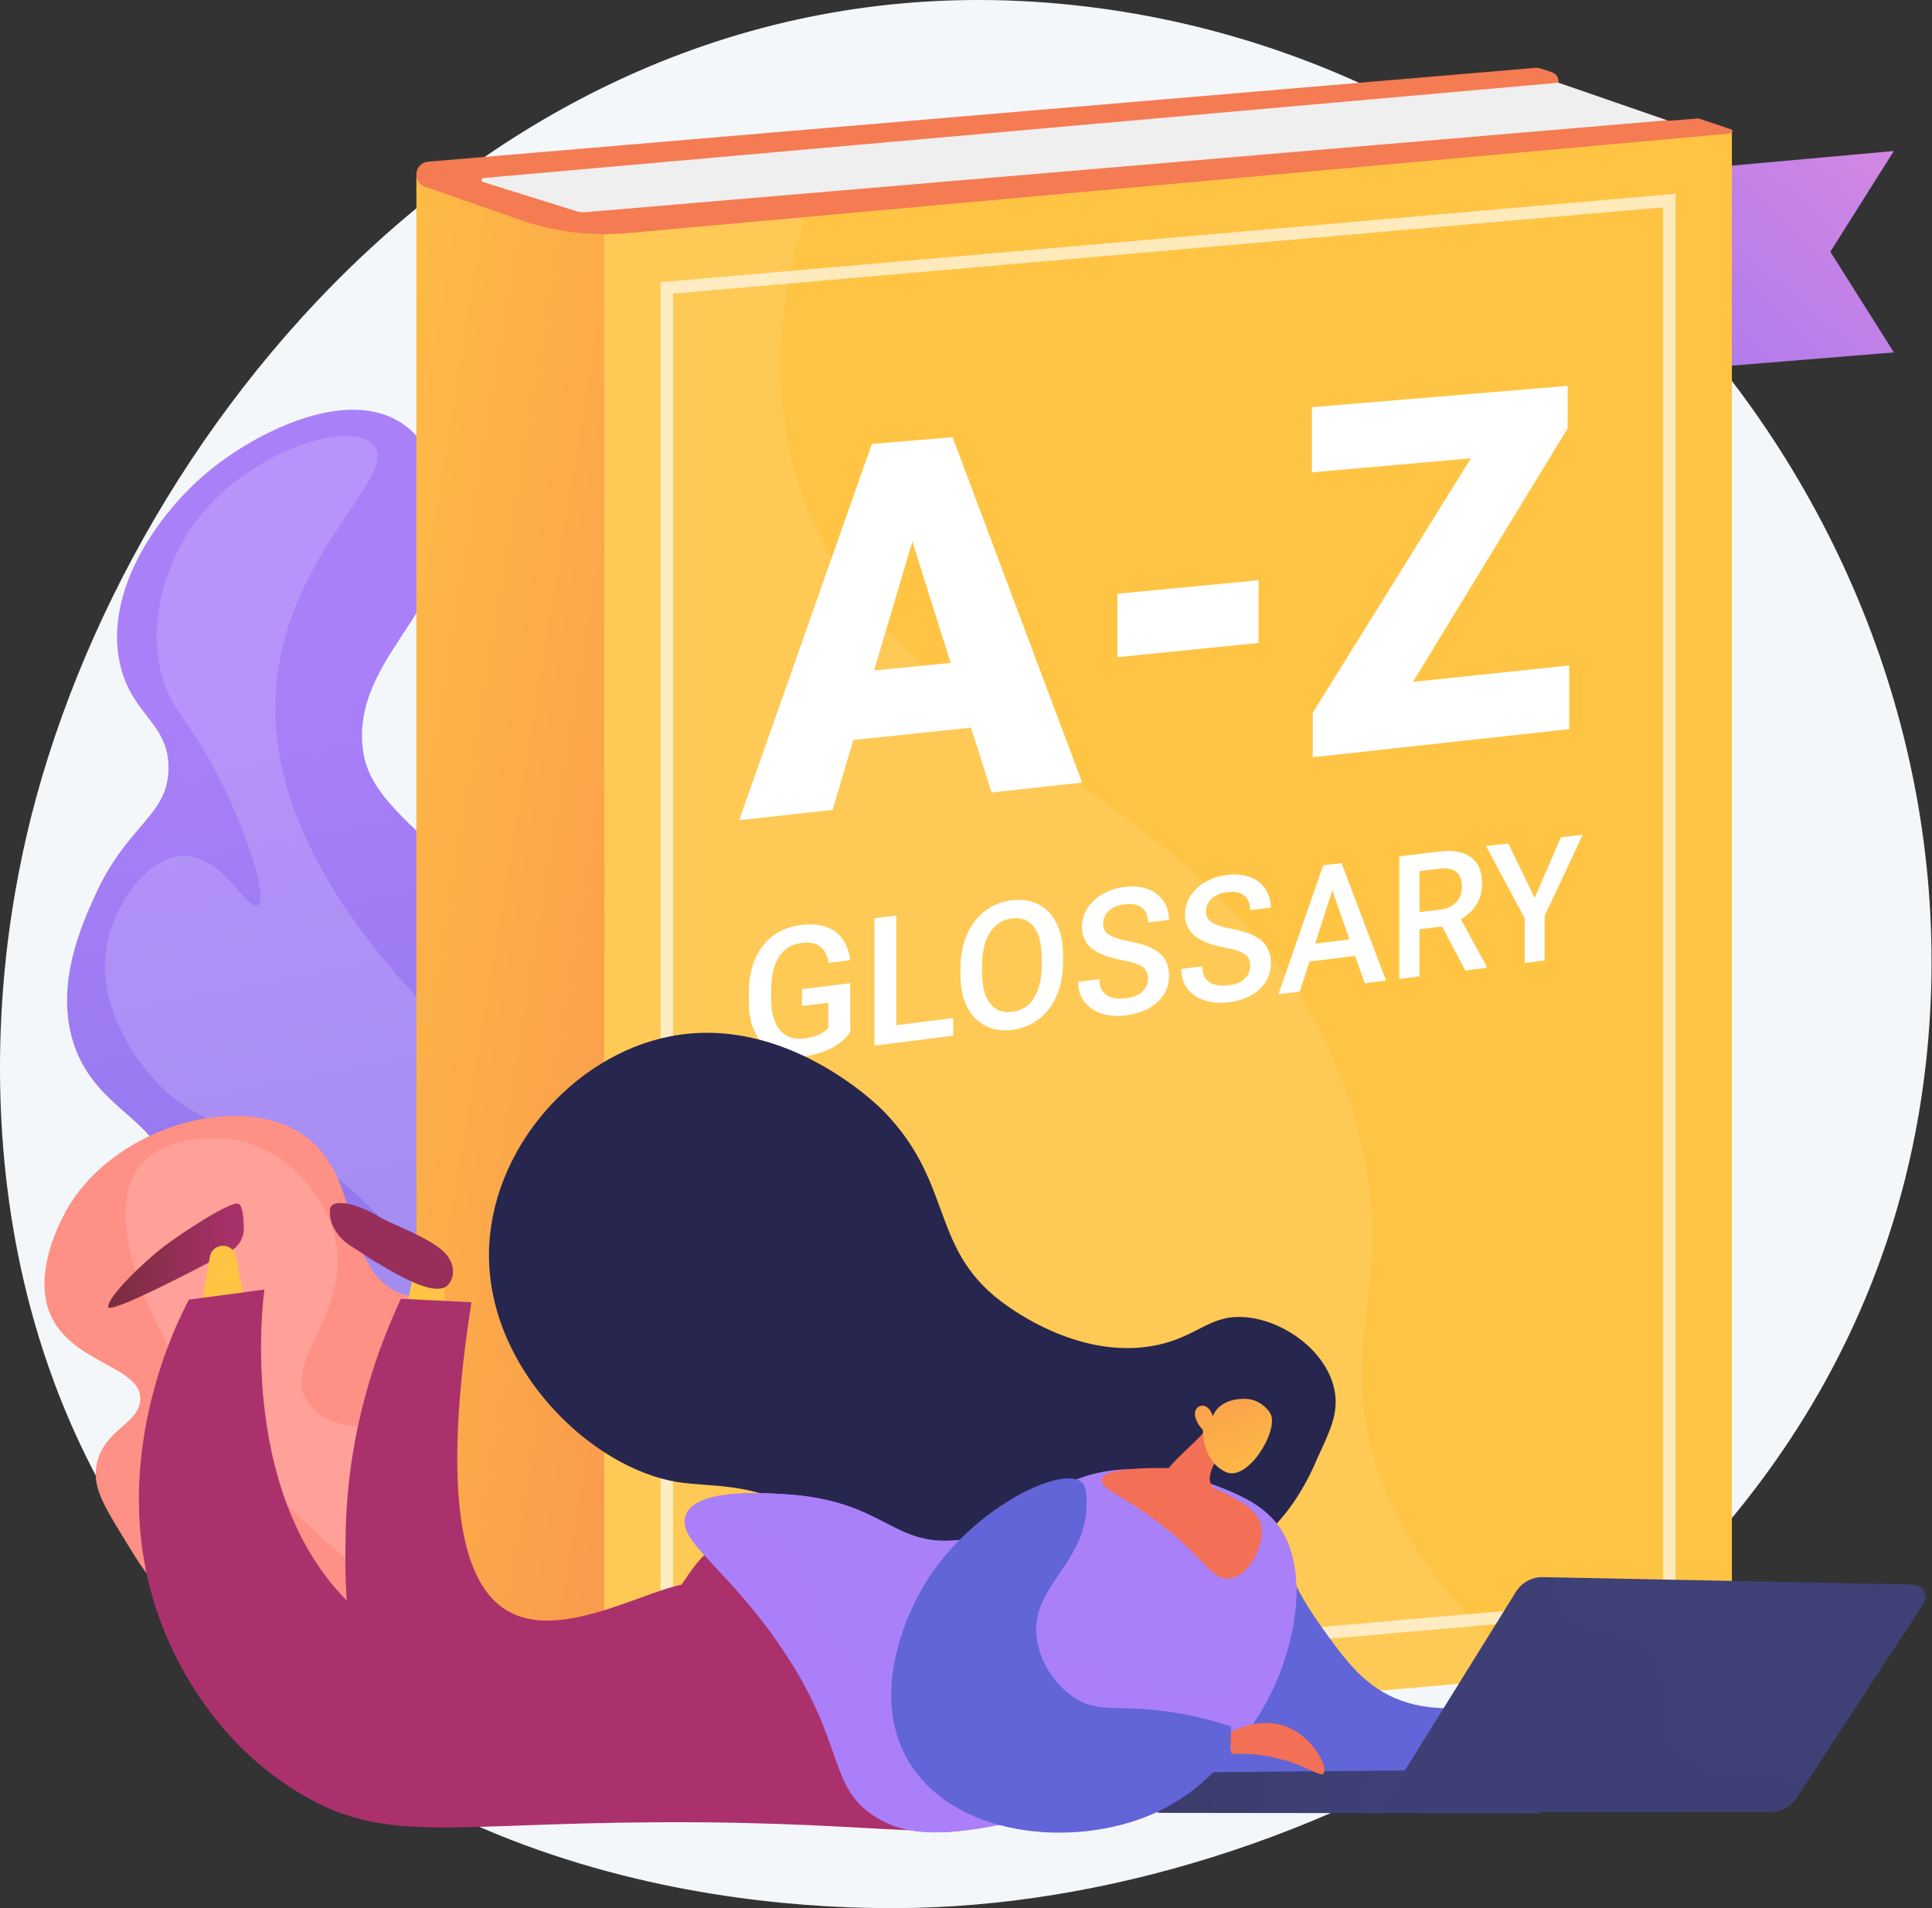 <svg width="2949" height="2913" viewBox="0 0 2949 2913" fill="none" xmlns="http://www.w3.org/2000/svg">
<rect x="0" y="0" width="2949" height="2913" fill="#333333" stroke="none"/>
<g clip-path="url(#clip0_0_4448)">
<path d="M1599.34 4.17C738.24 -63.43 147.14 703.83 28.23 1334.17C9.26 1434.75 -94.21 1983.21 266.31 2436C648.51 2916 1257.92 2919 1431.21 2911C2049.71 2882.38 2825.26 2449.52 2935.05 1659.9C3047.55 850.7 2431.37 69.49 1599.34 4.17Z" fill="#F4F7FA"/>
<path d="M880.56 2485.6C934.03 2480.6 1024.04 2472.19 1101.56 2406.78C1242.56 2287.86 1250.73 2057.73 1201.45 1900.16C1159.12 1764.8 1050.87 1660.31 834.37 1451.32C630.49 1254.49 554 1221 552.6 1126C550.6 990.671 704.19 921.891 678.23 764.351C675.12 745.451 664.42 680.521 614.07 646.581C527.89 588.501 386 662.001 314.14 722.871C244.83 781.641 159.35 897.691 182.49 1010.45C199.26 1092.16 258.8 1102.73 257.15 1174.37C255.49 1246.45 194.71 1257.49 145.22 1366.5C125.44 1410.05 85.75 1497.5 109.94 1584.69C141.22 1697.45 250.99 1707.79 253.11 1796.69C254.63 1860.89 197.82 1876.49 184.38 1947.69C166.67 2041.45 243.55 2128.69 308.5 2200.37C385 2284.8 591.32 2512.63 880.56 2485.6Z" fill="url(#paint0_linear_0_4448)"/>
<g style="mix-blend-mode:screen" opacity="0.16">
<path d="M569.881 678.88C612.341 726.25 428.211 848.88 420.551 1066.47C412.301 1300.54 613.391 1501.67 706.311 1594.61C864.861 1753.19 949.641 1747.61 1038.58 1905.05C1073.78 1967.37 1147.11 2097.22 1101.13 2242.45C1096.86 2255.94 1046.99 2405.67 911.921 2450.16C758.701 2500.62 612.351 2377.32 486.251 2271.09C410.051 2206.89 257.831 2078.65 293.031 1985.62C314.551 1928.75 401.151 1898.12 466.271 1898.75C559.211 1899.63 621.111 1964.29 632.701 1950.84C643.141 1938.73 602.971 1874.62 540.161 1819.31C414.521 1708.67 326.791 1746.31 236.901 1649.79C226.001 1638.09 141.011 1544.11 164.261 1436.94C177.671 1375.13 227.431 1307.33 280.111 1306.54C339.701 1305.64 377.311 1390.85 393.221 1381.86C408.441 1373.28 383.291 1290.16 346.441 1211.64C292.301 1096.26 258.001 1087 244.001 1018.7C222.611 914.57 279.511 824.53 287.881 811.7C366.241 691.51 533.581 638.38 569.881 678.88Z" fill="white"/>
</g>
<path d="M1125.09 2391C1143.09 2426 1040.61 2592.87 905.98 2654.7C878.98 2667.09 830.31 2689.45 777.73 2677.41C713.56 2662.71 716.4 2613.41 649.84 2592.53C588.77 2573.34 572.79 2610.53 496.54 2589.01C467.96 2580.93 409.91 2564.54 398.32 2510.48C391.6 2479.11 406.32 2461.92 395.63 2444.13C376.57 2412.27 324.17 2458.44 266.31 2435.99C235 2423.84 218.81 2397.18 186.42 2343.86C156.94 2295.32 140.32 2267.96 147.88 2233.58C158.97 2183.14 209.64 2174.12 213.88 2138.78C220.68 2081.62 90.8 2082.35 70.5 1986.38C57.56 1925.19 95.91 1856.61 102.97 1844.47C178.97 1713.67 386.71 1658.47 478.97 1745.28C551.74 1813.69 525.9 1945.08 615.77 1975.95C646.98 1986.67 668.16 1977.03 704.17 2000.04C750.61 2029.73 770.77 2081.17 781.09 2108.47C820.18 2211.89 787.95 2278.56 829.61 2309.17C855.88 2328.46 872.18 2304.53 918.25 2326.6C960.34 2346.76 958.55 2372.41 992.94 2390.44C1054.8 2422.91 1112.89 2367.3 1125.09 2391Z" fill="url(#paint1_linear_0_4448)"/>
<g style="mix-blend-mode:screen" opacity="0.16">
<path d="M212.39 1781C246.01 1737.25 320.73 1730.33 369.74 1742.24C439.87 1759.3 499.61 1825.24 512.6 1896.24C532.81 2006.76 430.6 2078.73 468.76 2138.73C488.89 2170.38 539.62 2185.44 571.88 2171.54C628.6 2147.11 611.02 2040.54 652.05 2030.6C681.39 2023.48 729.1 2068.6 745.4 2121.1C777.97 2226.03 675 2328.1 707.87 2359.31C715.62 2366.67 749.96 2363.26 818.65 2356.42C870.54 2351.26 876.75 2348.21 890.55 2353.7C932.29 2370.3 924.3 2417.62 963.55 2438.18C1008.79 2461.9 1063.65 2422.1 1070.42 2433.7C1077.53 2445.86 1025.88 2504.42 964.98 2530.11C820.67 2590.99 639.48 2460.95 575.6 2415.11C318.1 2230.32 126.68 1892.51 212.39 1781Z" fill="white"/>
</g>
<path d="M2398.2 275.01L2890.79 230.51L2793.83 384.25L2890.79 537.93L2419.24 576.45L2398.2 275.01Z" fill="url(#paint2_linear_0_4448)"/>
<path d="M934.291 351L635.541 269.57V2544.92C635.541 2544.92 828.741 2667.86 934.291 2682.49V351Z" fill="url(#paint3_linear_0_4448)"/>
<path d="M2643.56 202.32L922.351 352.32V2667.76C922.351 2669.8 922.776 2671.82 923.598 2673.69C924.42 2675.56 925.621 2677.24 927.125 2678.62C928.63 2680 930.404 2681.05 932.336 2681.71C934.269 2682.36 936.317 2682.61 938.351 2682.44L2643.55 2533.86L2643.56 202.32Z" fill="url(#paint4_linear_0_4448)"/>
<path opacity="0.64" d="M2557.59 2455.39L1008.32 2590.39V430.76L2557.59 295.76V2455.39ZM1027.42 2569.61L2538.49 2438V316.54L1027.42 448.2V2569.61Z" fill="white"/>
<g style="mix-blend-mode:soft-light" opacity="0.3">
<g style="mix-blend-mode:soft-light" opacity="0.3">
<path d="M2115.08 2275.29C2023.35 2055.51 2143.08 1969.17 2068.52 1709.38C1918.3 1185.76 1324 1159.7 1208.91 702.93C1187.18 616.65 1176.91 492.57 1229.91 325.49L922.37 352.29V2667.76C922.371 2669.8 922.796 2671.82 923.618 2673.69C924.44 2675.56 925.641 2677.24 927.145 2678.62C928.649 2680 930.424 2681.05 932.356 2681.71C934.288 2682.36 936.336 2682.61 938.37 2682.44L2347.19 2559.69C2246.22 2484.84 2163.66 2391.69 2115.08 2275.29Z" fill="white"/>
</g>
</g>
<path d="M1482.2 1110.73L1302.59 1129.54L1270.91 1236.3L1128.31 1251.93L1330.8 677.61L1454 667.33L1651.82 1194.53L1513.6 1209.69L1482.2 1110.73ZM1334.2 1023.49L1451.07 1011.81L1392.61 826.71L1334.2 1023.49Z" fill="white"/>
<path d="M1921.11 981.461L1705.61 1003.15V906.311L1921.11 885.631V981.461Z" fill="white"/>
<path d="M2156.8 1040.8L2395.26 1015.8V1113L2003.8 1155.92V1088L2245.17 699.6L2002.39 721.04V621.58L2392.89 589V653.81L2156.8 1040.8Z" fill="white"/>
<path d="M1297.91 1575.45C1290.92 1585.53 1281.22 1593.72 1268.79 1600.03C1256.36 1606.34 1242.22 1610.5 1226.36 1612.53C1210.04 1614.6 1195.57 1612.71 1182.95 1606.88C1170.33 1601.05 1160.58 1591.61 1153.71 1578.57C1146.84 1565.52 1143.27 1549.77 1143 1531.3V1515.92C1143 1486.26 1150.09 1462.26 1164.27 1443.92C1178.45 1425.58 1198.17 1414.91 1223.42 1411.92C1245.06 1409.37 1262.22 1412.73 1274.91 1422.01C1287.6 1431.29 1295.22 1445.85 1297.78 1465.68L1264.78 1469.68C1261.04 1446.62 1247.47 1436.48 1224.07 1439.27C1208.9 1441.07 1197.36 1447.93 1189.44 1459.86C1181.52 1471.79 1177.43 1488.39 1177.16 1509.68V1524.75C1177.16 1545.91 1181.61 1561.78 1190.51 1572.37C1199.41 1582.96 1211.74 1587.25 1227.51 1585.25C1244.79 1583.08 1257.07 1577.6 1264.35 1568.82V1530.6L1224.3 1535.6V1509.81L1297.86 1500.81L1297.91 1575.45Z" fill="white"/>
<path d="M1368.19 1564.87L1455 1554V1580.83L1334.74 1596.12V1401.5L1368.16 1397.56L1368.19 1564.87Z" fill="white"/>
<path d="M1622.7 1468.53C1622.7 1487.34 1619.52 1504.23 1613.17 1519.22C1606.82 1534.21 1597.72 1546.26 1585.88 1555.38C1573.97 1564.53 1559.8 1570.27 1544.88 1572.01C1529.55 1573.96 1515.88 1571.87 1503.88 1565.76C1491.88 1559.65 1482.58 1549.92 1475.98 1536.57C1469.4 1523.24 1466.07 1507.32 1465.98 1488.82V1477.93C1465.98 1459.07 1469.27 1442.03 1475.84 1426.82C1482.41 1411.61 1491.67 1399.47 1503.62 1390.42C1515.56 1381.37 1529.73 1375.74 1544.62 1374.12C1560 1372.31 1573.61 1374.48 1585.46 1380.61C1597.31 1386.74 1606.45 1396.47 1612.88 1409.8C1619.32 1423.13 1622.58 1439.15 1622.67 1457.86L1622.7 1468.53ZM1590.08 1462.53C1590.08 1441.24 1586.14 1425.39 1578.26 1414.98C1570.38 1404.57 1559.18 1400.23 1544.65 1401.98C1530.46 1403.67 1519.35 1410.67 1511.33 1422.98C1503.31 1435.29 1499.2 1451.82 1499 1472.57V1483.71C1499 1504.92 1503.06 1520.81 1511.18 1531.38C1519.3 1541.95 1530.54 1546.32 1544.89 1544.49C1559.41 1542.66 1570.57 1535.62 1578.37 1523.37C1586.17 1511.12 1590.07 1494.17 1590.06 1472.54L1590.08 1462.53Z" fill="white"/>
<path d="M1752.3 1493.89C1752.3 1485.51 1749.44 1479.4 1743.71 1475.57C1737.98 1471.74 1727.65 1468.42 1712.71 1465.63C1697.73 1462.84 1685.8 1459.13 1676.92 1454.52C1659.91 1445.64 1651.4 1432.38 1651.4 1414.74C1651.4 1399.29 1657.54 1385.84 1669.81 1374.39C1682.08 1362.94 1697.96 1356.07 1717.44 1353.79C1730.35 1352.27 1741.85 1353.36 1751.95 1357.06C1761.58 1360.42 1769.9 1366.75 1775.7 1375.13C1781.44 1383.47 1784.31 1393.14 1784.32 1404.13L1752.32 1407.99C1752.32 1398.03 1749.29 1390.6 1743.23 1385.69C1737.17 1380.78 1728.48 1379 1717.17 1380.34C1706.62 1381.6 1698.42 1384.9 1692.58 1390.23C1686.74 1395.56 1683.82 1402.4 1683.82 1410.73C1683.82 1417.74 1686.98 1423.2 1693.29 1427.12C1699.6 1431.04 1709.99 1434.33 1724.44 1436.99C1738.88 1439.66 1750.46 1443.27 1759.18 1447.82C1767.9 1452.37 1774.29 1458.04 1778.35 1464.82C1782.41 1471.6 1784.44 1479.87 1784.44 1489.64C1784.44 1505.51 1778.54 1518.87 1766.74 1529.74C1754.94 1540.61 1738.88 1547.34 1718.57 1549.93C1705.13 1551.64 1692.76 1550.64 1681.45 1546.93C1670.14 1543.22 1661.34 1537.25 1655.05 1529.02C1648.76 1520.77 1645.62 1510.64 1645.61 1498.61L1678.06 1494.61C1678.06 1505.48 1681.56 1513.46 1688.56 1518.53C1695.56 1523.6 1705.56 1525.32 1718.56 1523.68C1729.78 1522.27 1738.21 1518.87 1743.85 1513.49C1746.56 1511 1748.72 1507.97 1750.17 1504.6C1751.63 1501.22 1752.35 1497.57 1752.3 1493.89Z" fill="white"/>
<path d="M1908.25 1474.45C1908.25 1466.13 1905.43 1460.07 1899.8 1456.26C1894.17 1452.45 1883.98 1449.15 1869.23 1446.36C1854.47 1443.57 1842.72 1439.91 1833.98 1435.36C1817.23 1426.53 1808.86 1413.36 1808.85 1395.85C1808.85 1380.52 1814.89 1367.18 1826.98 1355.85C1839.07 1344.52 1854.7 1337.72 1873.88 1335.45C1886.61 1333.96 1897.94 1335.06 1907.88 1338.73C1917.38 1342.08 1925.57 1348.37 1931.27 1356.68C1936.93 1364.96 1939.76 1374.55 1939.76 1385.46L1908.25 1389.25C1908.25 1379.37 1905.25 1371.99 1899.25 1367.12C1893.25 1362.25 1884.7 1360.47 1873.59 1361.79C1863.2 1363.02 1855.13 1366.29 1849.38 1371.58C1843.63 1376.87 1840.76 1383.65 1840.75 1391.91C1840.75 1398.86 1843.86 1404.29 1850.07 1408.19C1856.28 1412.09 1866.51 1415.36 1880.75 1418.01C1894.97 1420.68 1906.38 1424.27 1914.97 1428.79C1923.56 1433.31 1929.86 1438.94 1933.85 1445.69C1937.85 1452.42 1939.85 1460.63 1939.85 1470.32C1939.85 1486.07 1934.04 1499.33 1922.42 1510.1C1910.8 1520.87 1894.99 1527.5 1875 1530C1861.76 1531.69 1849.58 1530.69 1838.45 1527C1827.32 1523.31 1818.66 1517.38 1812.45 1509.21C1806.25 1501.02 1803.15 1490.95 1803.16 1479.02L1835.11 1475.02C1835.11 1485.8 1838.56 1493.72 1845.45 1498.77C1852.34 1503.82 1862.19 1505.57 1875 1504C1886.05 1502.61 1894.36 1499.24 1899.91 1493.91C1902.59 1491.44 1904.72 1488.42 1906.16 1485.07C1907.59 1481.72 1908.31 1478.1 1908.25 1474.45Z" fill="white"/>
<path d="M2068.52 1459.11L1998.76 1467.82L1984.1 1513.56L1951.36 1517.72L2019.71 1320.79L2047.79 1317.49L2115.63 1496.84L2083.18 1500.97L2068.52 1459.11ZM2007.52 1440.33L2059.72 1433.88L2033.65 1359.07L2007.52 1440.33Z" fill="white"/>
<path d="M2201.15 1414.22L2166.78 1418.47V1490.34L2135.85 1494.27V1307.11L2198.35 1299.75C2218.78 1297.34 2234.53 1300.3 2245.58 1308.64C2256.63 1316.98 2262.16 1330.26 2262.16 1348.48C2262.16 1360.93 2259.32 1371.7 2253.64 1380.79C2247.7 1390.11 2239.51 1397.78 2229.82 1403.09L2269.42 1475.64V1477.3L2236.62 1481.47L2201.15 1414.22ZM2166.78 1392.28L2198.47 1388.41C2208.85 1387.14 2216.96 1383.4 2222.79 1377.18C2228.62 1370.96 2231.53 1363.08 2231.52 1353.54C2231.52 1343.54 2228.83 1336.14 2223.45 1331.35C2218.07 1326.56 2210.03 1324.7 2199.33 1325.77L2166.78 1329.65V1392.28Z" fill="white"/>
<path d="M2342.5 1370.55L2382.61 1278.04L2416.01 1274.1L2357.73 1397.94V1466.08L2327.25 1469.95V1401.7L2268.33 1291.5L2302.23 1287.5L2342.5 1370.55Z" fill="white"/>
<path d="M2642.27 197.38C2642.98 197.616 2643.59 198.091 2643.99 198.723C2644.39 199.355 2644.57 200.106 2644.48 200.851C2644.39 201.595 2644.05 202.286 2643.51 202.809C2642.98 203.331 2642.28 203.653 2641.53 203.72L957.401 355.87C902.322 360.889 846.807 354.07 794.581 335.87L648.761 285C628.691 278 632.411 248.58 653.581 246.79L2342.73 103.64C2346.02 103.357 2349.32 103.751 2352.45 104.8L2368.93 110.32C2371.86 111.308 2374.4 113.193 2376.19 115.705C2377.99 118.218 2378.94 121.232 2378.93 124.32V154.19L2547.57 184.32L2591.96 180.86C2592.39 180.833 2592.83 180.887 2593.24 181.02L2642.27 197.38Z" fill="url(#paint5_linear_0_4448)"/>
<path d="M2379 126.279L2544.6 183.589L894.39 323.809C889.223 324.25 884.02 323.679 879.07 322.129L737.07 277.769C736.403 277.545 735.833 277.099 735.454 276.506C735.074 275.913 734.909 275.208 734.985 274.508C735.061 273.808 735.373 273.155 735.871 272.657C736.368 272.159 737.021 271.846 737.72 271.769L2379 126.279Z" fill="#EFEFEF"/>
<path d="M351.001 1910.23C357.481 1906.81 362.89 1901.67 366.634 1895.37C370.378 1889.07 372.311 1881.86 372.221 1874.53C371.981 1858.22 370.221 1839.45 363.511 1837.34C351.411 1833.54 278.021 1881.34 249.041 1903.57C220.061 1925.8 165.211 1978.28 165.111 1994.63C165.001 2007.79 298.701 1938 351.001 1910.23Z" fill="url(#paint6_linear_0_4448)"/>
<path d="M375.19 1993.18L360.1 1917.8C359.516 1914.9 358.301 1912.15 356.541 1909.77C354.781 1907.39 352.518 1905.42 349.914 1904.01C347.31 1902.6 344.427 1901.78 341.47 1901.6C338.512 1901.43 335.553 1901.9 332.8 1903C329.6 1904.27 326.779 1906.34 324.603 1909.01C322.428 1911.68 320.971 1914.86 320.37 1918.25L302.74 2017.58L375.19 1993.18Z" fill="url(#paint7_linear_0_4448)"/>
<path d="M680.031 2002.15L675.531 1924.68L637.211 1914.27L619.951 1999.29L680.031 2002.15Z" fill="url(#paint8_linear_0_4448)"/>
<path d="M684.361 1960.81C662.231 1987 574.091 1926.32 536.121 1902.41C511.401 1886.85 501.181 1862.78 503.861 1845.66C506.541 1828.54 543.991 1836.35 578.961 1857.4C598.421 1869.12 648.961 1886.48 674.251 1907.87C694.371 1924.9 695.741 1947.35 684.361 1960.81Z" fill="url(#paint9_linear_0_4448)"/>
<path d="M1002.23 2581.9C1052.13 2534.54 1105.14 2455.43 1083.66 2426.12C1050.09 2380.29 878 2515.65 776.92 2460.12C718.73 2428.12 667.44 2323.72 719.57 1987.8L612 1982.43C577.74 2055.58 531.83 2177.82 527.8 2333.33C527.73 2335.86 527.63 2339.69 527.54 2344.62C526.22 2417.74 524.26 2586.76 610.46 2658.82C709.06 2741.22 900.86 2678.11 1002.23 2581.9Z" fill="url(#paint10_linear_0_4448)"/>
<path d="M1167.71 2367.53C1147.07 2357.09 1129.08 2352.53 1110.71 2355.66C1062.18 2363.85 1048.71 2419.06 1002.71 2467.51C945.16 2528.22 869.56 2543.6 847.71 2548.05C713.71 2575.31 600.71 2500.31 580.84 2486.44C578.84 2485.08 577.38 2484 576.34 2483.27C357 2327.27 401.2 1985.34 403.64 1968.4L288.42 1983.79C271.19 2015.88 143.82 2262.73 261.23 2513.65C277.56 2548.53 333.1 2663.29 458.93 2738.09C587.93 2814.81 679.74 2783.41 1002.1 2781.56C1380.51 2779.38 1468.1 2821.41 1500.95 2763.45C1563.68 2652.66 1256.59 2412.47 1167.71 2367.53Z" fill="url(#paint11_linear_0_4448)"/>
<path d="M1932.39 2341.48C1983.12 2297.64 2010.09 2227.39 2010.09 2227.39C2030.72 2183.3 2042.89 2157.29 2037.49 2124.93C2027.56 2065.49 1963.82 2017.35 1903.91 2010.93C1846.83 2004.79 1829.6 2040.4 1764.17 2053.55C1656.43 2075.2 1558.3 2007.75 1539.17 1994.55C1416.43 1910.19 1459.59 1809.47 1348.3 1695.69C1340.6 1687.83 1199.06 1547.5 1023.02 1581.92C873.31 1611.19 747.3 1757.33 746.38 1914.11C745.38 2090.55 902.98 2241.11 1033.92 2262.2C1084.87 2270.42 1149.43 2261.88 1222.51 2307.27C1266.95 2334.88 1283.66 2363.27 1305.19 2385.83C1432.14 2519.05 1762.27 2488.49 1932.39 2341.48Z" fill="#26264F"/>
<path d="M1940.9 2367C1965.9 2374.18 1963.02 2408 2016.59 2482.62C2044.76 2521.89 2067.59 2553.76 2100.59 2576.27C2203.7 2646.64 2319.16 2566.57 2379.32 2634.39C2395.48 2652.62 2412.67 2687.17 2401.32 2712.66C2380.67 2759.12 2280.93 2740.15 1939 2713.31C1800.17 2702.41 1766.41 2701.59 1748.16 2672.31C1691.2 2580.92 1869.08 2346.34 1940.9 2367Z" fill="url(#paint12_linear_0_4448)"/>
<path d="M2339.83 2700.63L1792.29 2705.73C1788.58 2705.77 1784.93 2706.7 1781.66 2708.46C1778.39 2710.21 1775.59 2712.73 1773.5 2715.8L1757.43 2739.47C1755.62 2742.14 1754.57 2745.25 1754.39 2748.47C1754.21 2751.7 1754.91 2754.91 1756.42 2757.76C1757.93 2760.61 1760.19 2763 1762.95 2764.66C1765.72 2766.33 1768.88 2767.21 1772.11 2767.21L2351.83 2767.92L2339.83 2700.63Z" fill="url(#paint13_linear_0_4448)"/>
<path d="M2920.19 2418.65L2355.19 2407.39C2346.97 2407.23 2338.85 2409.2 2331.63 2413.13C2324.41 2417.05 2318.33 2422.78 2313.99 2429.76L2104.99 2766.05L2702.19 2765.74C2710.26 2765.74 2718.2 2763.72 2725.29 2759.88C2732.39 2756.04 2738.42 2750.49 2742.83 2743.74L2935.83 2448.25C2937.7 2445.39 2938.77 2442.08 2938.93 2438.67C2939.09 2435.25 2938.33 2431.86 2936.74 2428.84C2935.14 2425.82 2932.76 2423.28 2929.85 2421.49C2926.94 2419.7 2923.61 2418.72 2920.19 2418.65Z" fill="url(#paint14_linear_0_4448)"/>
<path style="mix-blend-mode:multiply" opacity="0.3" d="M2314 2429.76C2318.34 2422.78 2324.42 2417.05 2331.64 2413.13C2338.86 2409.2 2346.98 2407.23 2355.2 2407.39L2367.58 2407.64C2368.71 2425.94 2373.65 2442.83 2384.27 2456.73C2417.43 2500.12 2476.27 2476.47 2517.65 2522.64C2563.09 2573.35 2517.05 2629.78 2557.65 2676.91C2600.34 2726.52 2673.93 2690.39 2755.57 2724.27L2742.86 2743.73C2738.45 2750.48 2732.42 2756.03 2725.32 2759.87C2718.23 2763.71 2710.29 2765.73 2702.22 2765.73L2105.02 2766.04L2314 2429.76Z" fill="url(#paint15_linear_0_4448)"/>
<path d="M1840.18 2262C1884.62 2278.48 1931.38 2295.23 1957.11 2337.72C2005.22 2417.12 1967.73 2565.05 1899.02 2649.21C1850.94 2708.1 1784.38 2725.1 1653.22 2756.69C1483.22 2797.63 1399.68 2815.26 1333.49 2771.31C1260.93 2723.13 1292.75 2656.68 1185.31 2504.01C1105.01 2389.91 1034.6 2352.23 1046.41 2314.46C1059.56 2272.46 1159.5 2278.46 1197.61 2280.8C1347.45 2289.9 1359.61 2358.28 1455.8 2351.48C1568.68 2343.48 1584.62 2246.99 1722.8 2242.74C1762.8 2241.61 1802.64 2248.15 1840.18 2262Z" fill="url(#paint16_linear_0_4448)"/>
<path d="M1840.18 2262C1884.62 2278.48 1931.38 2295.23 1957.11 2337.72C2005.22 2417.12 1967.73 2565.05 1899.02 2649.21C1850.94 2708.1 1784.38 2725.1 1653.22 2756.69C1483.22 2797.63 1399.68 2815.26 1333.49 2771.31C1260.93 2723.13 1292.75 2656.68 1185.31 2504.01C1105.01 2389.91 1034.6 2352.23 1046.41 2314.46C1059.56 2272.46 1159.5 2278.46 1197.61 2280.8C1347.45 2289.9 1359.61 2358.28 1455.8 2351.48C1568.68 2343.48 1584.62 2246.99 1722.8 2242.74C1762.8 2241.61 1802.64 2248.15 1840.18 2262Z" fill="url(#paint17_linear_0_4448)"/>
<path style="mix-blend-mode:multiply" opacity="0.3" d="M1313.62 2542.49C1373.62 2578.63 1413.95 2530.13 1543.31 2526.42C1720.71 2521.33 1780.41 2608.66 1883.7 2568.04C1908.85 2558.15 1939.47 2539.41 1969.55 2501.35C1956.74 2555.56 1931.44 2609.47 1899.02 2649.18C1850.94 2708.07 1784.38 2725.07 1653.22 2756.66C1483.22 2797.6 1399.68 2815.23 1333.49 2771.28C1260.93 2723.1 1292.76 2656.65 1185.31 2503.98C1105.01 2389.88 1034.6 2352.2 1046.41 2314.43C1049.01 2306.1 1055.12 2299.72 1063.41 2294.77C1131.19 2305.83 1175.28 2331.68 1204.63 2362.49C1267.88 2428.9 1248.44 2503.21 1313.62 2542.49Z" fill="url(#paint18_linear_0_4448)"/>
<path d="M1881 2285.06C1893.61 2292.06 1914.77 2304.2 1922.27 2320.37C1935.9 2349.77 1909.38 2404.37 1877.8 2409.62C1851.68 2413.99 1841 2381.47 1776.33 2330.32C1717.45 2283.76 1678.21 2272.67 1681.33 2258.39C1683.33 2249.24 1702.52 2239.73 1783.92 2240.91C1796.42 2224.67 1829.3 2197.5 1841.8 2181.25C1859.54 2184.78 1856.89 2199.25 1874.64 2202.78C1844.78 2240.45 1843.84 2257.94 1848.95 2266.92C1853.37 2274.71 1861.25 2274.17 1881 2285.06Z" fill="url(#paint19_linear_0_4448)"/>
<path d="M1836.19 2183C1836.19 2183 1834.19 2230.18 1871.29 2247C1904.48 2262.07 1951.85 2184.61 1939.52 2158.38C1935.41 2149.64 1922.52 2139.04 1909.69 2136.21C1900.69 2134.21 1863.06 2132.51 1851.24 2161.66C1848.43 2152.19 1842.36 2145.88 1835.84 2145.55C1833.54 2145.56 1831.29 2146.21 1829.34 2147.43C1820.46 2153.3 1822.35 2167.8 1836.19 2183Z" fill="url(#paint20_linear_0_4448)"/>
<path d="M2020.34 2707C2027.65 2699 2006.14 2653.63 1966.6 2636.74C1924.78 2618.86 1883.01 2641.5 1876.26 2645.3L1879.67 2677.14C1906.21 2675.97 1932.76 2679.03 1958.33 2686.21C1997 2697.13 2015.11 2712.69 2020.34 2707Z" fill="url(#paint21_linear_0_4448)"/>
<path d="M1879.35 2635.6C1849.01 2625.31 1817.8 2617.79 1786.1 2613.11C1708.6 2601.69 1679.71 2615.06 1643.84 2593.86C1611.64 2574.86 1582.59 2533.1 1581.59 2490.01C1579.89 2416.46 1660.93 2382.67 1658.64 2290.14C1658.15 2270.36 1654.29 2265.24 1651.35 2262.66C1619.74 2234.77 1476.11 2306.34 1408.69 2422.56C1393.06 2449.49 1325.05 2576.19 1383.8 2683.06C1450.69 2804.72 1638.95 2822.59 1761.05 2768.27C1818.57 2742.68 1856.22 2703.39 1877.72 2676.37C1878.27 2662.79 1878.82 2649.2 1879.35 2635.6Z" fill="url(#paint22_linear_0_4448)"/>
</g>
<defs>
<linearGradient id="paint0_linear_0_4448" x1="516.232" y1="1006.58" x2="1048.14" y2="3750.66" gradientUnits="userSpaceOnUse">
<stop stop-color="#AA80F9"/>
<stop offset="1" stop-color="#6165D7"/>
</linearGradient>
<linearGradient id="paint1_linear_0_4448" x1="540.628" y1="2174.96" x2="1795.5" y2="2433.47" gradientUnits="userSpaceOnUse">
<stop stop-color="#FF9085"/>
<stop offset="1" stop-color="#FB6FBB"/>
</linearGradient>
<linearGradient id="paint2_linear_0_4448" x1="2983.67" y1="44.07" x2="2326.29" y2="746.47" gradientUnits="userSpaceOnUse">
<stop stop-color="#E38DDD"/>
<stop offset="1" stop-color="#9571F6"/>
</linearGradient>
<linearGradient id="paint3_linear_0_4448" x1="268.841" y1="1391.03" x2="1949.94" y2="1668.03" gradientUnits="userSpaceOnUse">
<stop stop-color="#FFC444"/>
<stop offset="1" stop-color="#F36F56"/>
</linearGradient>
<linearGradient id="paint4_linear_0_4448" x1="2.38919e+06" y1="3.88941e+06" x2="8.44516e+06" y2="2.56033e+06" gradientUnits="userSpaceOnUse">
<stop stop-color="#FFC444"/>
<stop offset="1" stop-color="#F36F56"/>
</linearGradient>
<linearGradient id="paint5_linear_0_4448" x1="4.8123e+06" y1="-146327" x2="4.71531e+06" y2="673571" gradientUnits="userSpaceOnUse">
<stop stop-color="#FFC444"/>
<stop offset="1" stop-color="#F36F56"/>
</linearGradient>
<linearGradient id="paint6_linear_0_4448" x1="369.289" y1="1922.54" x2="166.989" y2="1914.45" gradientUnits="userSpaceOnUse">
<stop stop-color="#AB316D"/>
<stop offset="1" stop-color="#792D3D"/>
</linearGradient>
<linearGradient id="paint7_linear_0_4448" x1="5901.74" y1="218283" x2="-17156.6" y2="355936" gradientUnits="userSpaceOnUse">
<stop stop-color="#FFC444"/>
<stop offset="1" stop-color="#F36F56"/>
</linearGradient>
<linearGradient id="paint8_linear_0_4448" x1="35286" y1="174553" x2="43348.6" y2="280016" gradientUnits="userSpaceOnUse">
<stop stop-color="#FFC444"/>
<stop offset="1" stop-color="#F36F56"/>
</linearGradient>
<linearGradient id="paint9_linear_0_4448" x1="63700.1" y1="261822" x2="32504" y2="267870" gradientUnits="userSpaceOnUse">
<stop stop-color="#AB316D"/>
<stop offset="1" stop-color="#792D3D"/>
</linearGradient>
<linearGradient id="paint10_linear_0_4448" x1="242818" y1="1.40011e+06" x2="472635" y2="1.88394e+06" gradientUnits="userSpaceOnUse">
<stop stop-color="#AB316D"/>
<stop offset="1" stop-color="#792D3D"/>
</linearGradient>
<linearGradient id="paint11_linear_0_4448" x1="-966831" y1="1.97502e+06" x2="-816009" y2="2.5739e+06" gradientUnits="userSpaceOnUse">
<stop stop-color="#AB316D"/>
<stop offset="1" stop-color="#792D3D"/>
</linearGradient>
<linearGradient id="paint12_linear_0_4448" x1="1.48587e+06" y1="994690" x2="1.0383e+06" y2="976787" gradientUnits="userSpaceOnUse">
<stop stop-color="#AA80F9"/>
<stop offset="1" stop-color="#6165D7"/>
</linearGradient>
<linearGradient id="paint13_linear_0_4448" x1="2352.63" y1="2749.29" x2="1754.83" y2="2725.38" gradientUnits="userSpaceOnUse">
<stop stop-color="#40447E"/>
<stop offset="1" stop-color="#3C3B6B"/>
</linearGradient>
<linearGradient id="paint14_linear_0_4448" x1="-2.17861e+06" y1="823201" x2="-2.076e+06" y2="1.05988e+06" gradientUnits="userSpaceOnUse">
<stop stop-color="#40447E"/>
<stop offset="1" stop-color="#3C3B6B"/>
</linearGradient>
<linearGradient id="paint15_linear_0_4448" x1="-1.69901e+06" y1="823178" x2="-1.57963e+06" y2="1.03798e+06" gradientUnits="userSpaceOnUse">
<stop stop-color="#40447E"/>
<stop offset="1" stop-color="#3C3B6B"/>
</linearGradient>
<linearGradient id="paint16_linear_0_4448" x1="1.36667e+06" y1="1.20972e+06" x2="1.20298e+06" y2="1.72162e+06" gradientUnits="userSpaceOnUse">
<stop stop-color="#AA80F9"/>
<stop offset="1" stop-color="#6165D7"/>
</linearGradient>
<linearGradient id="paint17_linear_0_4448" x1="1.36667e+06" y1="1.20972e+06" x2="1.20298e+06" y2="1.72162e+06" gradientUnits="userSpaceOnUse">
<stop stop-color="#AA80F9"/>
<stop offset="1" stop-color="#6165D7"/>
</linearGradient>
<linearGradient id="paint18_linear_0_4448" x1="1.35699e+06" y1="1.10085e+06" x2="1.21812e+06" y2="1.57043e+06" gradientUnits="userSpaceOnUse">
<stop stop-color="#AA80F9"/>
<stop offset="1" stop-color="#6165D7"/>
</linearGradient>
<linearGradient id="paint19_linear_0_4448" x1="372974" y1="603577" x2="400691" y2="431438" gradientUnits="userSpaceOnUse">
<stop stop-color="#FFC444"/>
<stop offset="1" stop-color="#F36F56"/>
</linearGradient>
<linearGradient id="paint20_linear_0_4448" x1="1938.91" y1="2300.26" x2="1754.77" y2="1878.29" gradientUnits="userSpaceOnUse">
<stop stop-color="#FFC444"/>
<stop offset="0.79" stop-color="#F68152"/>
<stop offset="1" stop-color="#F36F56"/>
</linearGradient>
<linearGradient id="paint21_linear_0_4448" x1="266558" y1="217403" x2="245079" y2="216544" gradientUnits="userSpaceOnUse">
<stop stop-color="#FFC444"/>
<stop offset="1" stop-color="#F36F56"/>
</linearGradient>
<linearGradient id="paint22_linear_0_4448" x1="801839" y1="1.39151e+06" x2="562825" y2="1.34275e+06" gradientUnits="userSpaceOnUse">
<stop stop-color="#AA80F9"/>
<stop offset="1" stop-color="#6165D7"/>
</linearGradient>
<clipPath id="clip0_0_4448">
<rect width="2948.32" height="2912.61" fill="white"/>
</clipPath>
</defs>
</svg>
